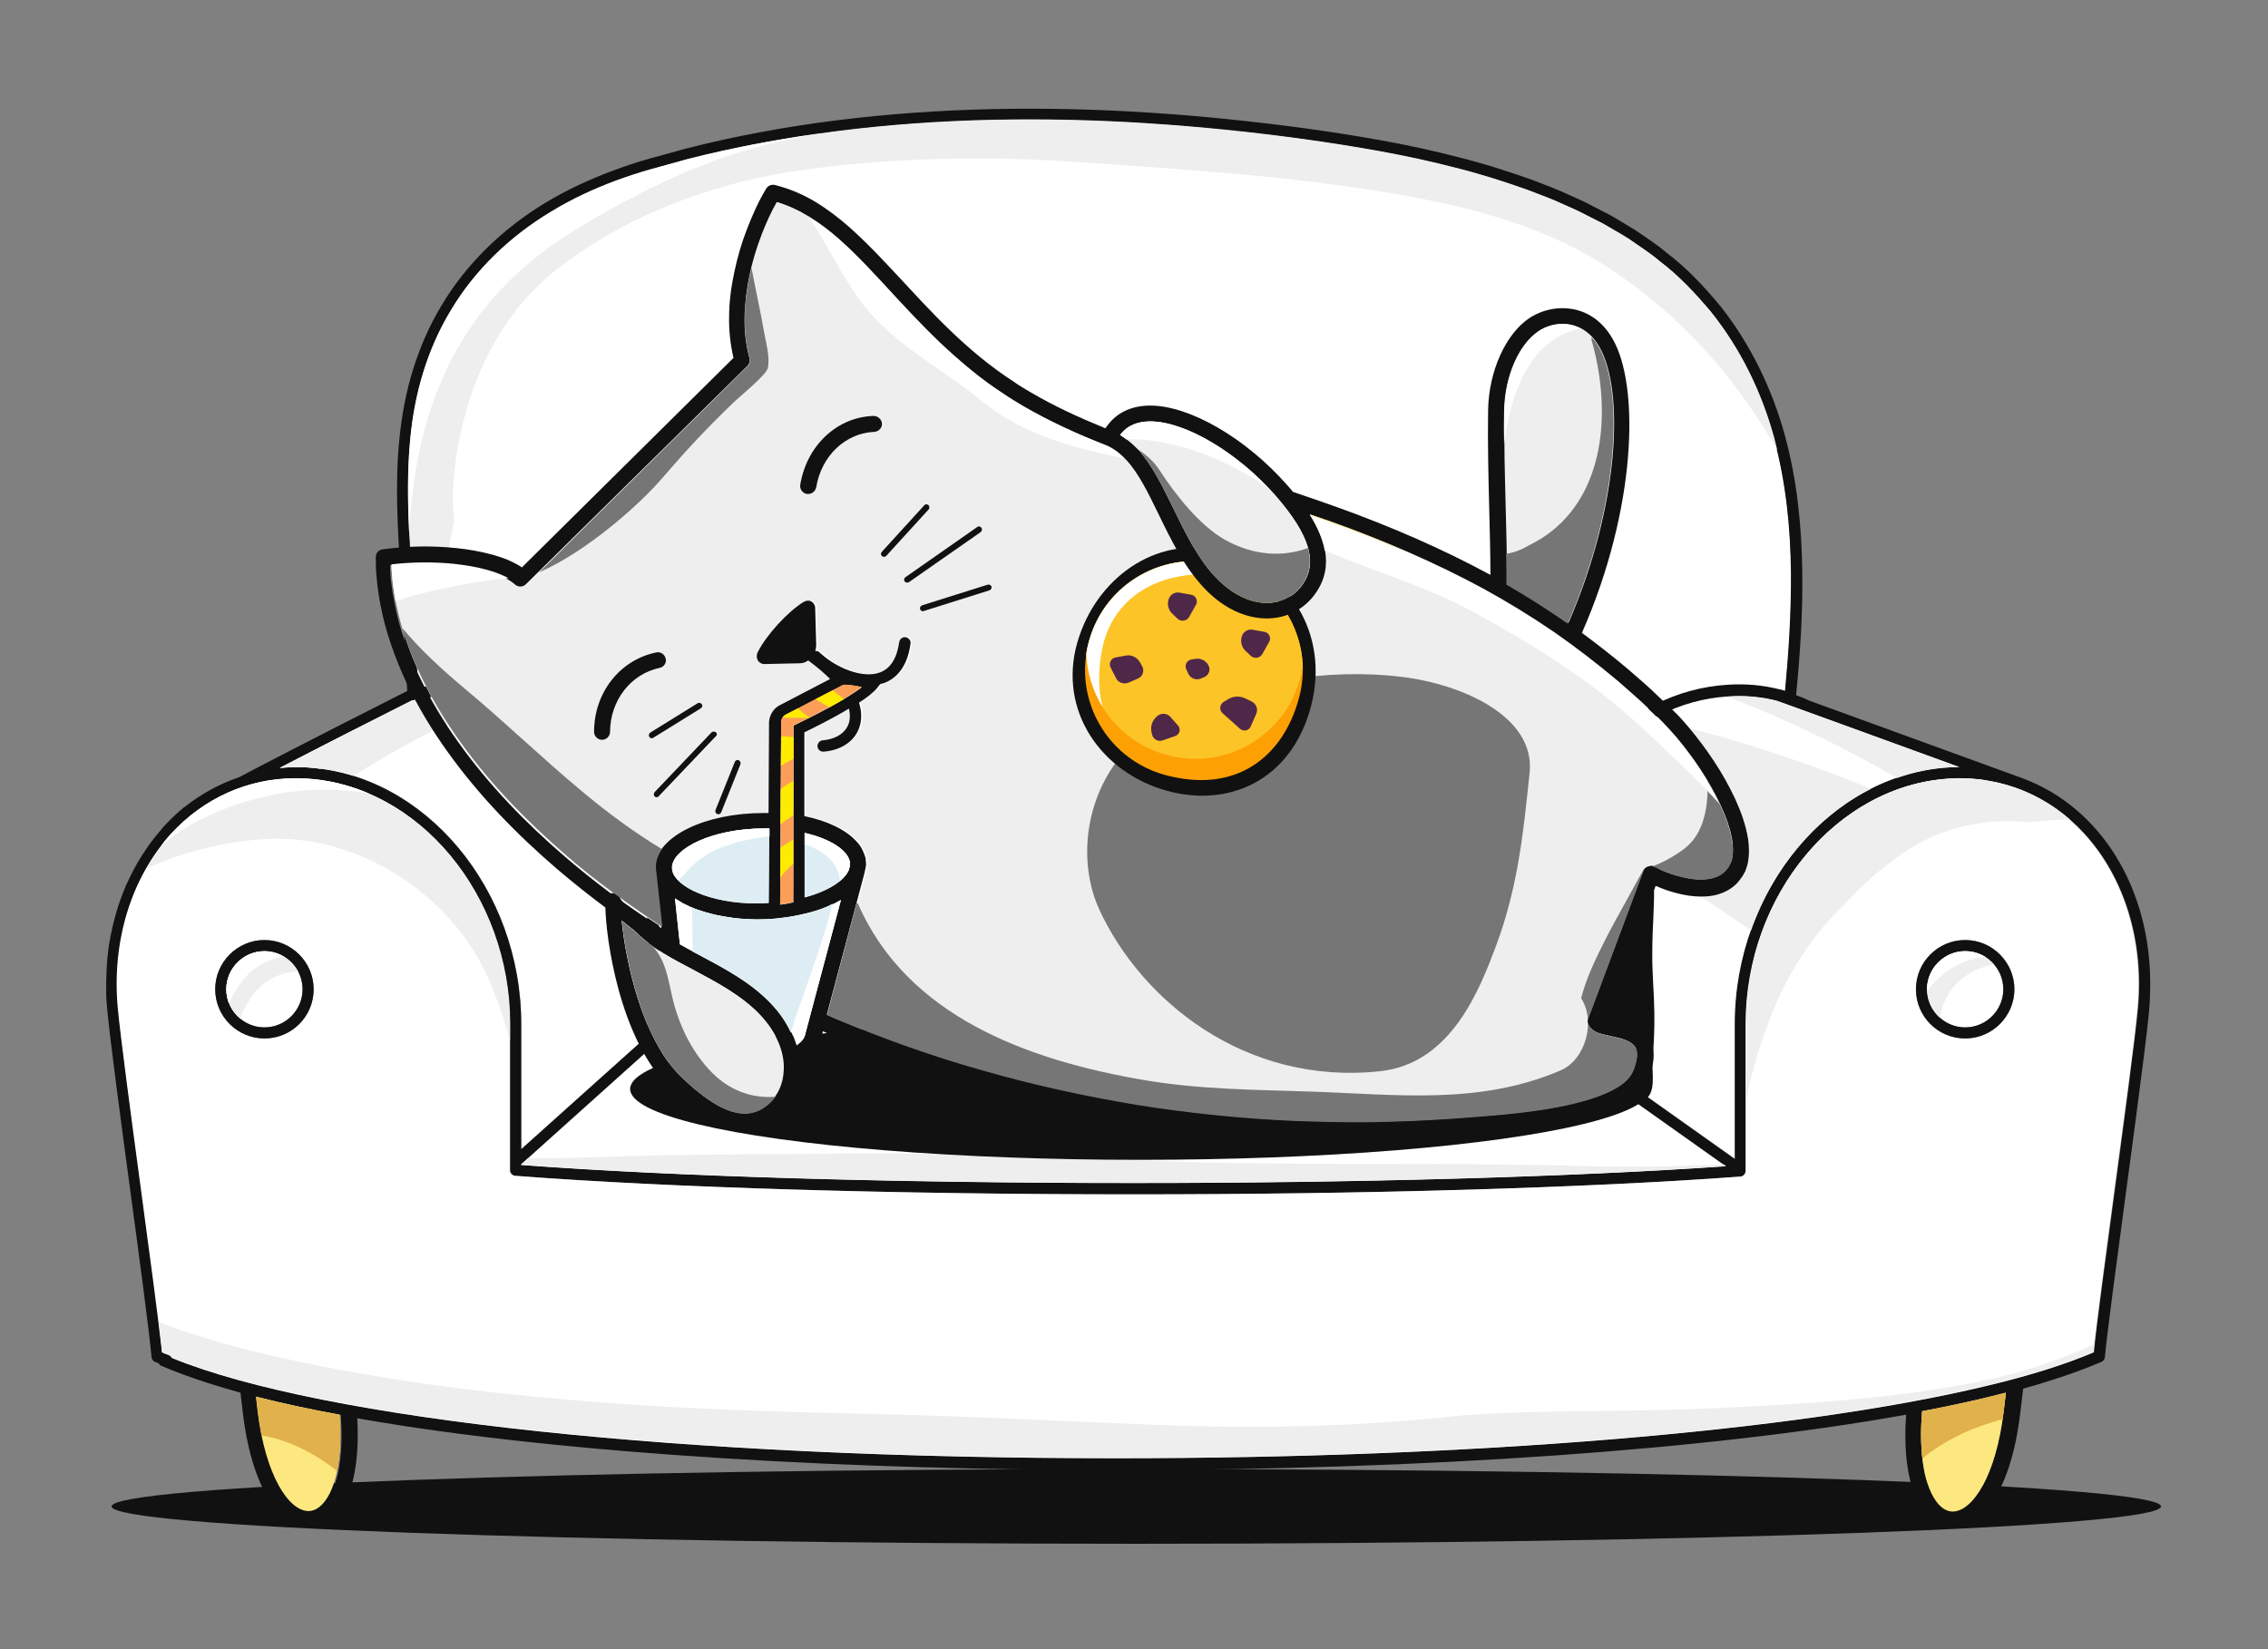 <?xml version="1.0" encoding="utf-8"?>
<!-- Generator: Adobe Illustrator 22.1.0, SVG Export Plug-In . SVG Version: 6.00 Build 0)  -->
<svg version="1.1" id="Layer_1" xmlns="http://www.w3.org/2000/svg" xmlns:xlink="http://www.w3.org/1999/xlink" x="0px" y="0px"
	 viewBox="0 0 880 640" style="enable-background:new 0 0 880 640;" xml:space="preserve">
<rect x="0" y="0" width="880" height="640" fill="#808080" stroke="none"/>
<style type="text/css">
	.st0{fill:#111111;}
	.st1{fill:#FFFFFF;}
	.st2{fill:#FDE880;}
	.st3{fill:#EEEEEE;}
	.st4{fill:#E1B14B;}
	.st5{fill:#767676;}
	.st6{fill:#FDA004;}
	.st7{fill:#FDC427;}
	.st8{fill:#4F2748;}
	.st9{fill:#DDEDF3;}
	.st10{fill:#FD9E58;}
	.st11{fill:#FDC604;}
	.st12{fill:#FDEC00;}
</style>
<path class="st0" d="M838.5,584.6c0,8-178,14.5-397.6,14.5s-397.6-6.5-397.6-14.5s178-14.5,397.6-14.5S838.5,576.6,838.5,584.6z"/>
<g>
	<path class="st1" d="M162.3,266.9c5.2-1,10.5-1.3,15.9-1c42,2.4,69.8,39.6,75.7,75c2.1,13,2.3,26.3,2.2,39.9
		c0,7.9-0.2,15.5-0.4,22.7l337.5-8.4c-0.1-4.6-0.1-9.4-0.2-14.3c0-13.6,0.1-27,2.2-39.9c5.8-35.4,33.7-72.6,75.7-75
		c6.7-0.4,13.3,0.2,19.6,1.8h0.1c0,0,0,0,0.1,0c0.7,0.2,1.4,0.4,2,0.6c1.4-14.9,2.4-30.2,2.3-45.9c-0.2-17.3-1.9-35.1-6.7-52.5
		s-12.8-34.2-24.6-48.9c-5.9-7-12.4-14-20-19.7c-3.6-3.1-7.7-5.6-11.6-8.4c-2-1.3-4.1-2.5-6.2-3.7c-2.1-1.2-4.1-2.5-6.3-3.5
		l-6.5-3.3c-2.2-1.1-4.4-2-6.6-3c-4.4-2.1-9-3.7-13.6-5.5c-9.2-3.3-18.6-6.3-28.3-8.7c-19.2-5-39-8.3-58.9-11.1
		c-20-2.7-40.1-4.8-60.3-6.1c-40.3-2.6-80.9-2-120.4,3c-19.7,2.5-39.2,6.1-58,10.9c-4.7,1.3-9.4,2.6-14.1,3.9
		c-4.6,1.3-9.2,2.8-13.6,4.4c-8.9,3.3-17.5,7.3-25.5,12.2c-16,9.6-29.6,22.8-38.7,38.1c-9.4,15.4-14.2,32.7-15.8,49.8
		c-1.7,17.1-0.7,34,0.3,50.3C160.7,236.5,161.5,252,162.3,266.9z"/>
	<path class="st1" d="M119,297.8c45.9,2.6,83.3,47.3,83.3,99.6V446l46.6-41.8c0.4-0.3,0.9-0.5,1.4-0.6h1c0.2-7.3,0.3-14.8,0.4-22.8
		c0-13.4-0.1-26.6-2.1-39.2c-5.6-33.7-31.9-69.1-71.6-71.4c-6.3-0.4-12.4,0.2-18.3,1.7c-15.5,7.8-34.8,17.6-51.1,26.1
		C111.9,297.7,115.4,297.6,119,297.8z"/>
	<path class="st1" d="M689.5,271.9L689.5,271.9c-6-1.5-12.1-2.1-18.4-1.7c-39.7,2.3-66.1,37.7-71.6,71.4
		c-2.1,12.6-2.2,25.8-2.1,39.2c0,5.3,0.1,10.3,0.2,15.3l75.7,53.7v-52.4c0-52.3,37.4-97,83.3-99.6c1.3-0.1,2.6-0.1,3.9-0.1
		C733.4,287.9,692.7,273.1,689.5,271.9z"/>
	<path class="st0" d="M834.3,381.7c0-0.1,0-0.2,0-0.3c-0.1-36.9-19.2-68.1-49.6-79.4c-6.5-2.4-59.3-21.6-82.7-30.1
		c-1.6-0.8-3.3-1.5-5.1-2.1c1.5-15.3,2.6-31.1,2.4-47.4c-0.2-17.5-1.9-35.7-6.8-53.6c-4.9-17.8-13.3-35.4-25.3-50.4
		c-6.3-7.5-12.9-14.6-20.8-20.5c-3.7-3.2-7.9-5.8-11.9-8.6c-2.1-1.3-4.2-2.5-6.3-3.8s-4.2-2.5-6.5-3.6l-6.6-3.4
		c-2.2-1.1-4.5-2-6.8-3.1c-4.5-2.1-9.2-3.8-13.8-5.6c-9.4-3.3-18.9-6.4-28.7-8.8c-19.4-5.1-39.4-8.4-59.4-11.2
		c-20.1-2.7-40.3-4.8-60.6-6.1c-40.6-2.6-81.4-2-121.2,3c-19.9,2.5-39.4,6.1-58.6,11c-4.7,1.3-9.4,2.6-14.1,3.9
		c-4.8,1.3-9.4,2.9-14,4.6c-9.2,3.4-18,7.5-26.3,12.5c-16.5,10-30.6,23.6-40.2,39.7c-4.8,7.9-8.5,16.5-11.2,25.2s-4.3,17.6-5.2,26.4
		c-1.8,17.6-0.7,34.7,0.3,51.1c1.2,16.3,1.9,32,2.7,47.1c0,0,0,0-0.1,0c-5.7,2.9-41.4,20.9-65.1,33.4c-7.6,2.6-14.8,6.5-21.2,11.6
		c-0.1,0-0.1,0.1-0.2,0.1c-0.3,0.2-0.5,0.4-0.7,0.6c-0.9,0.7-1.7,1.4-2.5,2.2c-0.4,0.4-0.9,0.8-1.3,1.2c-0.7,0.7-1.4,1.4-2.1,2.1
		c-0.4,0.5-0.9,0.9-1.3,1.4l-0.1,0.1c-0.3,0.4-0.6,0.7-0.9,1.1c-2.6,3-5,6.1-7.1,9.5c-0.1,0.1-0.2,0.3-0.3,0.4
		c-0.7,1.1-1.4,2.3-2.1,3.5c-0.1,0.2-0.2,0.4-0.3,0.6c-0.7,1.2-1.3,2.4-1.9,3.6c-0.1,0.2-0.2,0.4-0.3,0.6c-0.6,1.3-1.2,2.5-1.8,3.8
		c0,0.1-0.1,0.2-0.1,0.3c-2.9,6.8-4.9,14.1-6.2,21.7c-0.1,0.5-0.2,0.9-0.2,1.4c-0.2,1.1-0.3,2.2-0.4,3.3c-0.1,0.7-0.2,1.4-0.2,2.1
		c-0.1,1-0.2,2-0.2,2.9c-0.1,0.9-0.1,1.8-0.1,2.6c0,0.9-0.1,1.7-0.1,2.6c0,1.1,0,2.2,0,3.3c0,0.7,0,1.4,0,2.1
		c0.1,1.8,0.2,3.7,0.4,5.5c1.1,11.7,5.1,41.7,9,70.7c3.8,28,7.3,54.4,8.2,64.2c0.1,0.8,0.6,1.5,1.3,1.8c0.5,0.2,1,0.4,1.5,0.6
		c0.2,0.5,0.6,0.8,1.1,1c5.4,2.3,11.4,4.5,17.9,6.6c4,1.3,8.3,2.5,12.7,3.8l0.9,7.6c3.9,33.1,16.4,44.8,26,44.8
		c3.8,0,7.3-1.7,10.3-5c6.3-7,9.1-20.5,8.1-37.5c82.1,14.5,197.3,20.1,294.7,20.1c120,0,231-7.9,306.3-21.5
		c-1.3,17.7,1.5,31.7,8,38.9c2.9,3.3,6.5,5,10.3,5l0,0c9.6,0,22.1-11.7,26-44.8l1.1-9.2c11.8-3.3,22-6.8,30.4-10.4
		c0.7-0.3,1.2-1,1.3-1.8c0.9-9.8,4.5-36.2,8.2-64.1c1.2-9.1,2.5-18.3,3.6-26.9c2.5-19.1,4.7-35.8,5.4-43.8c0.1-1.6,0.2-3.1,0.3-4.7
		c0-0.3,0-0.7,0-1C834.3,384.5,834.3,383.1,834.3,381.7z M757.7,586.5c-2,0-3.9-1-5.6-2.9c-5.4-6.1-7.7-19.4-6.3-36
		c9-1.7,17.5-3.5,25.3-5.4c2.5-0.6,4.8-1.2,7.2-1.8l-0.8,6.7C774.5,573,765.3,586.5,757.7,586.5L757.7,586.5z M770.2,538
		c-73.2,17.5-199.2,27.9-337,27.9c-167.8,0-307.5-14.9-366.3-38.9c-0.2-0.5-0.6-0.9-1.2-1.1c-0.9-0.4-1.8-0.7-2.7-1.1
		c-0.1-0.7-0.1-1.4-0.2-2.2c-1.3-11.8-4.5-35.7-7.9-60.9c-3.9-29-8-59-9-70.5c-2.4-26,5.2-50.6,20.7-67.6
		c12.7-13.9,29.8-21.5,48.2-21.5c1.3,0,2.6,0,4,0.1c43.6,2.5,79.2,45.2,79.2,95.2v56.7c0,1.1,0.9,2.1,2,2.2
		c59.9,4.6,147.3,7.2,239.9,7.2c90.2,0,176.1-2.5,235.6-6.9c1.1-0.1,2-1,2-2.2v-57c0-50,35.5-92.8,79.2-95.2
		c20-1.1,38.6,6.5,52.2,21.4c15.5,17,23.1,41.7,20.7,67.6c-1.1,11.6-5.1,41.6-9,70.6c-3.6,26.8-7.1,52.3-8.1,63
		C801.3,529.5,787.1,534,770.2,538z M125.8,583.6c-1.7,1.9-3.6,2.9-5.6,2.9c-7.5,0-16.8-13.5-19.8-39.3l-0.6-5.1
		c10,2.5,20.9,4.9,32.4,7C133.4,565,131.1,577.6,125.8,583.6z M159.2,170.1c1.7-17.1,6.5-34.3,15.8-49.8
		c9.2-15.3,22.7-28.5,38.7-38.1c8-4.9,16.6-8.9,25.5-12.2c4.5-1.6,9-3.2,13.6-4.4c4.7-1.3,9.4-2.6,14.1-3.9
		c18.8-4.8,38.3-8.4,58-10.9c39.4-5,80-5.6,120.4-3c20.2,1.3,40.3,3.3,60.3,6.1S545.3,60,564.5,65c9.6,2.4,19,5.4,28.3,8.7
		c4.6,1.8,9.2,3.4,13.6,5.5c2.2,1,4.5,1.9,6.6,3l6.5,3.3c2.2,1,4.2,2.3,6.3,3.5s4.2,2.4,6.2,3.7c3.9,2.8,8,5.3,11.6,8.4
		c7.6,5.7,14.1,12.7,20,19.7c11.8,14.7,19.8,31.5,24.6,48.9s6.5,35.2,6.7,52.5c0.1,15.7-0.9,31.1-2.3,45.9c-0.7-0.2-1.4-0.4-2-0.6
		c0,0,0,0-0.1,0h-0.1c-6.3-1.6-12.9-2.2-19.6-1.8c-42,2.4-69.8,39.6-75.7,75c-2.1,13-2.3,26.3-2.2,39.9c0,4.9,0.1,9.6,0.2,14.3
		l-337.5,8.4c0.2-7.2,0.3-14.7,0.4-22.7c0-13.6-0.1-26.9-2.2-39.9c-5.8-35.4-33.7-72.6-75.7-75c-5.4-0.3-10.7,0-15.9,1
		c-0.8-14.9-1.5-30.4-2.7-46.4C158.6,204.2,157.5,187.3,159.2,170.1z M760.3,297.7c-1.3,0-2.6,0-3.9,0.1
		c-45.9,2.6-83.3,47.3-83.3,99.6v52.4l-75.7-53.7c-0.1-4.9-0.2-10-0.2-15.3c0-13.5,0.1-26.6,2.1-39.2c5.6-33.7,31.9-69.1,71.6-71.4
		c6.3-0.4,12.5,0.2,18.4,1.7l0,0C692.7,273.1,733.4,287.9,760.3,297.7z M439.8,459.1c-91.5,0-177.9-2.6-237.6-7v-0.2l48.9-43.9
		l343.5-8.6l75,53.2C610.5,456.7,527.2,459.1,439.8,459.1z M159.6,271.9c5.9-1.5,12-2,18.3-1.7c39.7,2.3,66.1,37.7,71.6,71.4
		c2.1,12.7,2.2,25.8,2.1,39.2c0,8-0.2,15.6-0.4,22.8h-1c-0.5,0-1,0.2-1.4,0.6L202.2,446v-48.6c0-52.3-37.4-97-83.3-99.6
		c-3.5-0.2-7-0.1-10.5,0.2C124.8,289.5,144.1,279.7,159.6,271.9z"/>
	<path class="st1" d="M594.6,399.4L251.1,408l-48.9,43.9v0.2c59.7,4.5,146.1,7,237.6,7c87.4,0,170.7-2.4,229.8-6.5L594.6,399.4z"/>
	<path class="st2" d="M99.3,542l0.6,5.1c3,25.8,12.3,39.3,19.8,39.3c2,0,3.9-1,5.6-2.9c5.3-5.9,7.6-18.6,6.4-34.5
		C120.2,546.9,109.3,544.6,99.3,542z"/>
	<path class="st2" d="M777.5,547.2l0.8-6.7c-2.3,0.6-4.7,1.2-7.2,1.8c-7.9,1.9-16.3,3.7-25.3,5.4c-1.4,16.6,0.9,29.8,6.3,36
		c1.7,1.9,3.6,2.9,5.6,2.9l0,0C765.3,586.5,774.5,573,777.5,547.2z"/>
	<path class="st1" d="M812.3,524.8c1.1-10.8,4.5-36.2,8.1-63c3.9-29,8-59,9-70.6c2.4-26-5.2-50.6-20.7-67.6
		c-13.6-14.9-32.2-22.6-52.2-21.4c-43.7,2.5-79.2,45.2-79.2,95.2v57c0,1.1-0.9,2.1-2,2.2c-59.6,4.4-145.5,6.9-235.6,6.9
		c-92.6,0-180.1-2.6-239.9-7.2c-1.1-0.1-2-1-2-2.2v-56.7c0-50-35.5-92.8-79.2-95.2c-1.3-0.1-2.7-0.1-4-0.1
		c-18.4,0-35.5,7.7-48.2,21.5c-15.5,17-23.1,41.7-20.7,67.6c1.1,11.6,5.1,41.5,9,70.5c3.4,25.2,6.6,49.1,7.9,60.9
		c0.1,0.8,0.2,1.5,0.2,2.2c0.9,0.4,1.8,0.8,2.7,1.1c0.5,0.2,0.9,0.6,1.2,1.1c58.8,24,198.5,38.9,366.3,38.9
		c137.8,0,263.8-10.4,337-27.9C787.1,534,801.3,529.5,812.3,524.8z M83.5,383.9c0-10.5,8.6-19.1,19.1-19.1s19.1,8.6,19.1,19.1
		s-8.6,19.1-19.1,19.1S83.5,394.5,83.5,383.9z M762.5,364.8c10.5,0,19.1,8.6,19.1,19.1c0,10.5-8.6,19.1-19.1,19.1
		c-10.6,0-19.1-8.6-19.1-19.1S752,364.8,762.5,364.8z"/>
	<path class="st1" d="M762.5,398.7c8.1,0,14.8-6.6,14.8-14.8c0-8.1-6.6-14.8-14.8-14.8c-8.1,0-14.8,6.6-14.8,14.8
		S754.4,398.7,762.5,398.7z"/>
	<path class="st0" d="M762.5,403c10.5,0,19.1-8.6,19.1-19.1s-8.6-19.1-19.1-19.1c-10.6,0-19.1,8.6-19.1,19.1
		C743.4,394.5,752,403,762.5,403z M762.5,369.1c8.1,0,14.8,6.6,14.8,14.8c0,8.1-6.6,14.8-14.8,14.8c-8.1,0-14.8-6.6-14.8-14.8
		C747.7,375.8,754.4,369.1,762.5,369.1z"/>
	<path class="st1" d="M102.6,398.7c8.1,0,14.8-6.6,14.8-14.8c0-8.1-6.6-14.8-14.8-14.8c-8.1,0-14.8,6.6-14.8,14.8
		S94.5,398.7,102.6,398.7z"/>
	<path class="st0" d="M121.7,383.9c0-10.5-8.6-19.1-19.1-19.1s-19.1,8.6-19.1,19.1s8.6,19.1,19.1,19.1
		C113.2,403,121.7,394.5,121.7,383.9z M102.6,369.1c8.1,0,14.8,6.6,14.8,14.8c0,8.1-6.6,14.8-14.8,14.8c-8.1,0-14.8-6.6-14.8-14.8
		C87.8,375.8,94.5,369.1,102.6,369.1z"/>
	<path class="st3" d="M688.1,391.9c6.6-15.9,15.7-29.5,27.2-40.6c7.1-7.8,15-14.8,23.5-20.5c14.4-9.8,31.7-13.5,48.6-11.7
		c5.1-0.6,10.4-1,15.7-1.1c-12.9-11.2-29.1-16.8-46.4-15.8c-43.7,2.5-79.2,45.2-79.2,95.2v29.9C679.8,414.9,683.6,402.9,688.1,391.9
		z"/>
	<path class="st3" d="M767.8,536.2c-33.8,6.8-68.6,8.7-103,10.3c-18.7,0.9-37.5,0.9-56.2,1.2c-8.7,0.1-17.4,0.3-26,0.7
		c-4.3,0.2-8.6,0.4-13,0.7c-0.2,0-0.3,0-0.5,0c-0.7,0.1-1.6,0.2-2.9,0.3c-38.8,4.3-77.5,5.1-116.5,3.6c-36.1-1.4-72.1-3.4-108.1-4.2
		c-36.3-0.8-72.6-1.8-108.8-4.6c-43.5-3.3-87.4-8.7-129.9-18.7c-14-3.3-27.9-7.2-41.3-12.5c0.4,3.6,0.8,6.8,1.1,9.4
		c0.1,0.8,0.2,1.5,0.2,2.2c0.9,0.4,1.8,0.8,2.7,1.1c0.5,0.2,0.9,0.6,1.2,1.1c58.8,24,198.5,38.9,366.3,38.9
		c137.8,0,263.8-10.4,337-27.9c16.9-4,31.1-8.5,42.2-13.2c0.1-0.9,0.2-1.9,0.3-2.9C798.6,528.2,783.9,532.9,767.8,536.2z"/>
	<path class="st3" d="M103,325.6c35.8-2.1,72.2,21.5,86.5,54.2c3.4,7.8,6.2,15.8,8.4,24v-6.4c0-50-35.5-92.8-79.2-95.2
		c-1.3-0.1-2.7-0.1-4-0.1c-18.4,0-35.5,7.7-48.2,21.5c-3.7,4-6.9,8.6-9.6,13.4C71.5,330.4,87.5,326.5,103,325.6z"/>
	<path class="st3" d="M119,297.8c6.2,0.4,12.3,1.5,18.1,3.3c7.6-4.8,15.3-9.3,22.8-13.3c10.3-5.5,20.8-10.6,31.5-15.3
		c-4.3-1.1-8.8-1.9-13.5-2.2c-6.3-0.4-12.4,0.2-18.3,1.7c-15.5,7.8-34.8,17.6-51.1,26.1C111.9,297.7,115.4,297.6,119,297.8z"/>
	<path class="st3" d="M736.1,301.9c6.5-2.3,13.3-3.7,20.3-4.1c1.3-0.1,2.6-0.1,3.9-0.1c-26.9-9.8-67.5-24.6-70.8-25.7l0,0
		c-5.9-1.5-12.1-2.1-18.4-1.7c-0.3,0-0.6,0.1-0.9,0.1C692.7,278.8,714.7,289.7,736.1,301.9z"/>
	<path class="st3" d="M176.2,202.3c-0.3-4.6-0.6-8.9-0.5-10.6c1.3-32.2,14.3-67.2,40.6-87.4c28.7-22,62.6-34.2,98.4-38.8
		c35.1-4.5,70.2-5,105.5-2.5c32.5,2.3,65.4,4.3,97.7,8.7c36.4,5,74.8,11.7,106.2,32.2c26.3,17.2,47.2,40,63.3,67
		c0.8,1.3,1.4,2.6,2.2,3.8c-0.4-1.6-0.8-3.3-1.2-4.9c-4.8-17.4-12.8-34.2-24.6-48.9c-5.9-7-12.4-14-20-19.7
		c-3.6-3.1-7.7-5.6-11.6-8.4c-2-1.3-4.1-2.5-6.2-3.7c-2.1-1.2-4.1-2.5-6.3-3.5l-6.5-3.3c-2.2-1.1-4.4-2-6.6-3
		c-4.4-2.1-9-3.7-13.6-5.5c-9.2-3.3-18.6-6.3-28.3-8.7c-19.2-5-39-8.3-58.9-11.1c-20-2.7-40.1-4.8-60.3-6.1
		c-40.3-2.6-80.9-2-120.4,3c-19.7,2.5-39.2,6.1-58,10.9c-4.7,1.3-9.4,2.6-14.1,3.9c-4.6,1.3-9.2,2.8-13.6,4.4
		c-8.9,3.3-17.5,7.3-25.5,12.2c-16,9.6-29.6,22.8-38.7,38.1c-9.4,15.4-14.2,32.7-15.8,49.8c-1.7,17.1-0.7,34,0.3,50.3
		c1.1,16,1.9,31.5,2.7,46.4c2.5-0.5,5-0.8,7.5-1c-0.1-4.5,0-9,0.2-13.6C170.8,235.9,172.6,218.8,176.2,202.3z"/>
	<path class="st3" d="M93.2,395.3c1.5-4.2,3.7-8.1,6.9-11.5c3.6-3.9,10-6.9,15.6-6.7c-2.5-4.7-7.4-8-13.1-8
		c-8.1,0-14.8,6.6-14.8,14.8C87.8,388.5,89.9,392.6,93.2,395.3z"/>
	<path class="st3" d="M752.6,394.9c1.2-5.6,3.5-10.9,8.2-14.7c3.6-2.9,8.1-5.1,12.8-6c-2.7-3.1-6.7-5-11.1-5
		c-8.1,0-14.8,6.6-14.8,14.8C747.7,388.3,749.6,392.1,752.6,394.9z"/>
	<path class="st3" d="M613,452.5c-48.7-1.4-97.4-0.3-146.1-1.4c-48.3-1.2-96.2-4.1-144.6-3.4c-22.9,0.3-45.8,0.2-68.6,0.7
		c-16.2,0.4-32.6,1.2-48.9,1.1l-2.5,2.3v0.2c59.7,4.5,146.1,7,237.6,7c87.4,0,170.7-2.4,229.8-6.5l-1-0.7
		C650.1,452.8,631.6,453,613,452.5z"/>
	<path class="st3" d="M640.7,279.4c-14.5,8.4-25.8,21.8-33,36.7c14.2,7.7,27.9,16.3,41.1,24.6c10.4,6.6,20.6,13.5,30.6,20.4
		c8.6-24.4,25.5-44.4,46.6-55C698.2,295,670,285.3,640.7,279.4z"/>
	<path class="st4" d="M101.5,557.1c10.6,1.6,21.4,7.4,29.3,13.8c1.2-6.1,1.6-13.5,1-21.8c-11.6-2.2-22.4-4.5-32.4-7l0.6,5.1
		C100.4,550.7,100.9,554,101.5,557.1z"/>
	<path class="st4" d="M777,550.8c0.2-1.2,0.4-2.3,0.5-3.6l0.8-6.7c-2.3,0.6-4.7,1.2-7.2,1.8c-7.9,1.9-16.3,3.7-25.3,5.4
		c-0.6,6.8-0.5,12.9,0.1,18.3C754.4,559,765.1,553.9,777,550.8z"/>
	<path class="st3" d="M689.1,358.5c10.4-15.7,20.4-30.9,36.8-40.9c13.7-8.4,29-13.7,44.9-14.8c-4.6-0.7-9.3-1-14.2-0.7
		c-36.2,2.1-66.8,31.8-76.2,70.4C683.3,367.5,686.3,362.7,689.1,358.5z"/>
	<path class="st1" d="M167.8,156.7c10.8-30.5,29.4-51.8,56.9-68.4c24.9-15,50.9-27.6,79.5-33.8c4.6-1,9.3-1.9,13.9-2.7
		c-17.4,2.4-34.6,5.7-51.2,9.9c-4.7,1.3-9.4,2.6-14.1,3.9c-4.6,1.3-9.2,2.8-13.6,4.4c-8.9,3.3-17.5,7.3-25.5,12.2
		c-16,9.6-29.6,22.8-38.7,38.1c-9.4,15.4-14.2,32.7-15.8,49.8c-1.2,12.2-1,24.3-0.5,36.2C159.7,189.4,162.2,172.8,167.8,156.7z"/>
	<path class="st3" d="M119,297.8c1.8,0.1,3.6,0.3,5.4,0.6c10.4-9,23.2-16.5,33.3-22.8c2.6-1.6,5.2-3.2,7.8-4.8
		c-1.9,0.3-3.9,0.6-5.8,1.1c-15.5,7.8-34.8,17.6-51.1,26.1C111.9,297.7,115.4,297.6,119,297.8z"/>
	<path class="st1" d="M105.1,308.6c10.1-2.1,20.1-2.7,29.9-1.7c2.8,0.2,5.6,0.5,8.3,1.1c-7.8-3.4-16.1-5.4-24.7-5.9
		c-1.3-0.1-2.7-0.1-4-0.1c-18.4,0-35.5,7.7-48.2,21.5c-1.4,1.5-2.6,3-3.8,4.6C74.4,317.9,91,311.6,105.1,308.6z"/>
	<path class="st1" d="M94.8,379.7c3.6-4.4,9.1-7.3,15-8.6c-2.1-1.2-4.6-1.9-7.2-1.9c-8.1,0-14.8,6.6-14.8,14.8c0,1.9,0.4,3.7,1,5.4
		C90.4,385.9,92.4,382.6,94.8,379.7z"/>
	<path class="st1" d="M768.6,371.6c0.6-0.1,1.2-0.1,1.8-0.2c-2.3-1.5-5-2.3-7.9-2.3c-8.1,0-14.8,6.6-14.8,14.8c0,0.3,0,0.6,0,0.8
		C752.7,377.8,760.2,372.7,768.6,371.6z"/>
</g>
<path class="st0" d="M638,329.2c-5.7-0.7-10.7,1.7-14.3,4.8c-4.3,3.7-6.4,8.7-8.6,13.9c-3.3,8.1-5.8,16.7-7.1,29
	c-0.9,8.8-0.8,23.2,5.7,33.9c3,5,7,10.3,11.9,13.8c3.2,2.3,8.8,4.1,12.2,2.4c5-2.6,3.1-10.3,3.4-15.1c0.5-6.4,0.8-12.7,0.7-18.9
	c-0.1-7.9-0.9-15.7-0.8-23.3c0-10.5,1-19.1,0.6-26.6c0.6-2.1,1.4-4.1,2-6.1C644.8,333.2,643,329.9,638,329.2z"/>
<ellipse class="st0" cx="442.4" cy="422.6" rx="197.9" ry="27.5"/>
<g>
	<path class="st3" d="M606,240c0.8,0.6,1.6,1.2,2.5,1.7c19.6-45.1,21.9-89.9,11.9-107.2c-3.3-5.7-8.3-8.8-14.1-8.8
		c-3.3,0-6.7,1-9.4,2.9c-7.6,5.2-12.9,17.5-13.2,30.5c-0.2,12.5,0.1,24.9,0.4,37c0.3,10.3,0.5,20.5,0.5,30.5
		C591.9,230.9,599.1,235.3,606,240z"/>
	<path class="st3" d="M667.5,312.4c-4.4-9.3-10.3-18.1-17-26.1c-1.7-2-3.4-3.9-5.2-5.7s-3.8-3.6-5.7-5.5c-3.8-3.7-7.8-7.1-11.8-10.6
		c-8.1-6.8-16.5-13.3-25.2-19.3c-8.8-5.9-17.8-11.5-27.1-16.6c-18.6-10.1-38.2-18.5-58.2-25.7c-3-1.1-6-2.1-9-3.1
		c6.4,10.1,9.7,21.8,0.8,32.4c-4.3,5.2-10.6,8-17.6,8l0,0c-8.4,0-17-4.2-24.2-11.7c-7.8-8.1-12.8-18.5-17.7-28.6
		c-4-8.3-7.8-16.1-12.6-21.2c-2.3-2.5-4.8-4.3-7.5-5.6c-11.1-4.4-22.1-9.3-32.6-15.4c-2.4-1.4-4.8-2.8-6.9-4.3l-3.3-2.2l-3.4-2.4
		c-4.4-3.2-8.6-6.7-12.7-10.3c-8.1-7.2-15.6-15-22.9-22.9c-7.3-7.8-14.4-15.8-22.2-22.7c-7.2-6.4-15.2-11.7-24.1-14.3
		c-2.3,4-4.2,8.3-5.9,12.7c-1.9,5.1-3.5,10.4-4.7,15.8c-1.1,5.3-1.9,10.8-1.9,16.2c-0.1,5.4,0.5,10.8,1.9,15.9c0.3,1.1,0,2.3-0.8,3
		l-85.3,84.4c-1.2,1.2-3.1,1.2-4.3,0.1l0,0c-1.3-1.2-3.1-2.3-5-3.1c-1.9-0.9-4-1.6-6.1-2.2c-4.2-1.2-8.7-1.9-13.1-2.4
		c-8-0.8-16.2-0.7-24.2,0.2v1.7c0.1,1.5,0.2,2.9,0.3,4.4s0.4,2.9,0.6,4.4c0.2,1.5,0.5,2.9,0.8,4.4l0,0c1,4.9,2.2,9.7,3.9,14.4
		c1.6,4.7,3.5,9.4,5.7,13.9c4.3,9.1,9.5,17.7,15.4,25.9c11.7,16.4,26,31,41.4,44.3c5.7,4.9,11.5,9.5,17.5,14
		c0.6-0.1,1.2-0.1,1.8,0.1c0.8,0.3,1.4,0.9,1.8,1.7c0.2,0.4,0.6,1,1.2,1.6c4.8,3.5,9.8,6.9,14.8,10.1L255,339c0,0,0,0,0-0.1
		c-0.2-1.1-0.2-2-0.2-3c0.9-11.5,19.4-20.5,42.1-20.5c0.6,0,1.3,0,1.9,0l0.2-35.5c0.2-2.9,2-5.4,4.5-6.5l19.2-10
		c-2.2-2.3-5-4.7-8.5-7.2c-1,0.7-2.1,1-3.3,1.1l-13.8,0.3c-1.1,0-2-0.5-2.5-1.5c-0.5-0.9-0.5-2.1,0-3.1c3.4-6.6,11.6-15.7,17.8-19.5
		c0.9-0.6,2.1-0.6,3-0.2c0.9,0.5,1.5,1.5,1.5,2.6l0.4,14.3c0,0.8-0.1,1.6-0.4,2.3c0.5,0,1.1,0.1,1.6,0.5c0.2,0.1,0.3,0.3,0.5,0.5
		c0.1,0.1,0.2,0.2,0.3,0.2c5.8,5.4,16,9.6,22.6,7.2c4.1-1.5,6.7-5.4,7.6-11.8c0.2-1.2,1.3-2,2.5-1.9c1.2,0.2,2,1.3,1.9,2.5
		c-1.4,10.1-6.4,13.9-10.4,15.3c-0.5,0.2-0.9,0.3-1.4,0.4l-1.1,1.4c-1.4,1.7-4,3.7-7.1,5.8c1,3,1.1,6,0.4,8.7
		c-1.6,5.8-6.8,9.6-14.1,10.3c-0.1,0-0.1,0-0.2,0c-1.1,0-2.1-0.9-2.2-2c-0.1-1.2,0.8-2.3,2-2.4c5.5-0.5,9.2-3,10.3-7.1
		c0.4-1.5,0.4-3.2-0.1-5.2c-6.7,4-14.2,7.7-17.3,9.2v32.5c8.7,1.8,15.9,5.2,20,9.6c1.1,1.2,2,2.6,2.7,3.9c0,0.1,0.1,0.2,0.1,0.3
		c0.1,0.3,0.3,0.6,0.4,0.9c0.1,0.2,0.1,0.4,0.2,0.6c0.1,0.2,0.1,0.4,0.2,0.6c0.1,0.3,0.1,0.6,0.2,0.8c0,0.1,0,0.2,0,0.3
		c0.1,0.8,0.1,1.6,0.1,2.4c0,0.1,0,0.2-0.1,0.4c0,0.3-0.1,0.7-0.2,1c0,0.2,0,0.3-0.1,0.5l-0.2,0.9c0,0.1-0.1,0.2-0.1,0.3v0.1
		l-14.5,54.5c1,0.4,2,0.9,3,1.3c18.7,7.9,38,14.8,57.6,20.3c9.8,2.8,19.7,5.3,29.6,7.5s19.9,4.1,30,5.8c20.1,3.2,40.4,5.3,60.8,6.2
		c10.2,0.4,20.4,0.6,30.5,0.5c10.2-0.2,20.3-0.6,30.5-1.3c9.3-0.7,18.5-1.3,27.6-2.4s18.2-2.6,26.8-5.3c4.2-1.4,8.4-3.1,11.7-5.4
		c1.7-1.2,3.1-2.6,4-4.1c0.9-1.4,1.6-3.6,2-5.5s0.3-3.7-0.3-4.8c-0.6-1.2-1.9-2.2-3.7-2.9c-1.8-0.7-3.9-1.2-6.2-1.7
		c-1.1-0.2-2.3-0.5-3.7-0.9c-0.7-0.2-1.4-0.5-2.2-0.9s-2-1.2-2.6-2.9c-0.3-0.7-0.3-1.5,0-2.1V395l21.3-57c0.6-1.6,2.4-2.4,4-1.8
		c0.1,0,0.2,0.1,0.3,0.1h0.1c4.4,2.1,9.4,3.9,14.2,4.6c4.8,0.7,9.7,0.2,12.7-2.5c0.8-0.6,1.4-1.5,1.9-2.2l0.5-0.9l0.2-0.4l0,0l0,0
		l0.1-0.2c0.2-0.4,0.4-0.9,0.5-1.4c0.5-2,0.5-4.4,0.1-6.7C671.4,321.9,669.6,317,667.5,312.4z M236.7,284c0,1.7-1.4,3.1-3.1,3.1l0,0
		c-1.7,0-3.1-1.4-3.1-3.1c0.1-15.2,10-27.9,24.1-30.8c1.7-0.4,3.3,0.7,3.7,2.4c0.4,1.7-0.7,3.3-2.4,3.7
		C244.7,261.6,236.8,271.8,236.7,284z M252.9,286.5c-0.4,0-0.8-0.2-1-0.6c-0.3-0.5-0.2-1.3,0.4-1.6l18.4-11.4
		c0.6-0.3,1.3-0.2,1.6,0.4c0.3,0.5,0.2,1.3-0.4,1.6l-18.4,11.4C253.4,286.4,253.1,286.5,252.9,286.5z M255.8,309.1
		c-0.2,0.2-0.5,0.4-0.8,0.4s-0.6-0.1-0.8-0.3c-0.5-0.4-0.5-1.2,0-1.7l22.1-23.2c0.4-0.5,1.2-0.5,1.7,0c0.5,0.4,0.5,1.2,0,1.7
		L255.8,309.1z M287.3,296.5l-7.5,18.7c-0.2,0.5-0.6,0.7-1.1,0.7c-0.1,0-0.3,0-0.4-0.1c-0.6-0.2-0.9-0.9-0.7-1.5l7.5-18.7
		c0.2-0.6,0.9-0.9,1.5-0.7C287.2,295.3,287.5,295.9,287.3,296.5z M339.1,167.6c-11.3,0.4-20.5,9.3-22.5,21.5
		c-0.2,1.5-1.6,2.6-3.1,2.6c-0.2,0-0.3,0-0.5,0c-1.7-0.3-2.8-1.9-2.6-3.6c2.5-15.2,14.2-26.1,28.4-26.7c1.7-0.1,3.2,1.3,3.2,3
		C342.2,166.1,340.9,167.6,339.1,167.6z M343.8,215.7c-0.2,0.3-0.5,0.4-0.9,0.4c-0.3,0-0.6-0.1-0.8-0.3c-0.5-0.4-0.5-1.2-0.1-1.6
		l16.5-18.1c0.4-0.5,1.2-0.5,1.6-0.1c0.5,0.4,0.5,1.2,0.1,1.6L343.8,215.7z M352.7,225.9c-0.2,0.1-0.4,0.2-0.7,0.2
		c-0.4,0-0.7-0.2-1-0.5c-0.4-0.5-0.2-1.3,0.3-1.6l27.8-19.4c0.5-0.4,1.3-0.2,1.6,0.3c0.4,0.5,0.2,1.3-0.3,1.6L352.7,225.9z
		 M383.9,229.1l-25.4,8c-0.1,0-0.2,0.1-0.4,0.1c-0.5,0-1-0.3-1.1-0.8c-0.2-0.6,0.1-1.3,0.8-1.5l25.4-8c0.6-0.2,1.3,0.1,1.5,0.8
		C384.8,228.2,384.5,228.9,383.9,229.1z"/>
	<path class="st5" d="M456,277.1c-33.6,15.9-40.1,52.7-29.5,75.8c16.1,35,56.3,68.5,109.1,62.8c27.5-3,38.5-31.7,44.9-48.7
		c8.6-23,10.7-45.1,13-67.1c2.3-21.8-26-34.3-49.4-37.2C515,259.1,482.5,264.6,456,277.1z"/>
	<g>
		<g>
			<path class="st0" d="M508.7,274c-7.7,29.4-33,40.3-58.2,32.2c-24.8-8-40.9-32.5-31.7-59.4c8.2-24.1,31.6-39.6,56-32.6
				C499.6,221.2,516.1,245.6,508.7,274z"/>
			<path class="st6" d="M503.9,271.3c-6.2,22.5-24.4,37-52,29.4c-20.8-5.8-33.6-26.1-30.4-46.9c0.2-1.7,0.6-3.4,1.1-5.1
				c6.2-22.4,29.5-35.6,52-29.3c18.2,5.1,30.2,21.3,30.9,39.2C505.6,262.7,505.1,267,503.9,271.3z"/>
			<path class="st7" d="M504.4,263.6c-6.2,22.5-29.5,35.6-52,29.3c-18.2-5.1-30.2-21.2-30.9-39.2c0.2-1.7,0.6-3.4,1.1-5.1
				c6.2-22.4,29.5-35.6,52-29.3c18.2,5.1,30.2,21.3,30.9,39.2C505.2,260.2,504.9,261.9,504.4,263.6z"/>
			<path class="st1" d="M427.7,251.6c2.8-13.5,12.1-23.1,25.5-26.9c12.9-3.6,26.7-1.9,38.3,3.9c-4.7-4.2-10.4-7.5-16.9-9.3
				c-22.5-6.2-45.7,6.9-52,29.3c-0.5,1.7-0.8,3.4-1.1,5.1c0.3,7.4,2.5,14.4,6.3,20.6C425.9,267.1,426.2,259.2,427.7,251.6z"/>
		</g>
		<path class="st8" d="M489.8,253.8c-0.9,1.6-3.1,2-4.5,0.7l-1.9-1.8c-1.6-1.4-2.2-3.6-1.6-5.6c0.5-1.9,2.4-3.1,4.3-2.7l4.5,0.8
			c1.8,0.3,2.7,2.3,1.9,3.8L489.8,253.8z"/>
		<path class="st8" d="M461.4,239.4c-0.9,1.6-3.1,2-4.5,0.7l-1.9-1.8c-1.6-1.4-2.2-3.6-1.6-5.6c0.5-1.9,2.4-3.1,4.3-2.7l4.5,0.8
			c1.8,0.3,2.7,2.3,1.9,3.8L461.4,239.4z"/>
		<path class="st8" d="M474.4,276.8c-1.4-1.2-1.2-3.4,0.4-4.4l1.8-1.1c2-1.2,4.4-1.3,6.5-0.3l2.5,1.2c1.8,0.9,2.7,3,1.8,4.9
			l-2.1,4.8c-0.7,1.7-2.9,2.1-4.2,0.9L474.4,276.8z"/>
		<path class="st8" d="M451.2,287.3c-1.8,0.7-3.8-0.4-4.2-2.3l-0.2-0.9c-0.5-2.2,0.3-4.5,2-6l0.2-0.2c1.5-1.3,3.9-1.2,5.2,0.4
			l2.9,3.3c1.2,1.3,0.6,3.4-1,4L451.2,287.3z"/>
		<path class="st8" d="M430.9,259c-0.8-1.7,0.2-3.6,2.1-3.9l3.9-0.7c2.2-0.4,4.3,0.7,5.4,2.6l0.9,1.6c0.9,1.7,0.2,3.9-1.6,4.7
			l-3.7,1.6c-1.9,0.8-4.1,0-4.9-1.8L430.9,259z"/>
		<path class="st8" d="M460.3,259.8c-0.8-1.7,0.2-3.6,2.1-3.9l1.4-0.2c2.1-0.4,4.1,0.7,5.1,2.5c0.9,1.7,0.2,3.7-1.5,4.5l-1.4,0.6
			c-1.9,0.8-4.1,0-4.9-1.8L460.3,259.8z"/>
	</g>
	<path class="st0" d="M678.3,325.8c-0.9-5.8-2.9-11.1-5.2-16.1c-4.7-10-10.9-19.1-17.9-27.5c-1.8-2.1-3.6-4.2-5.6-6.1
		c-1.9-1.9-3.9-3.7-5.9-5.6c-3.8-3.8-8-7.3-12-10.8c-5.8-4.9-11.8-9.6-17.9-14.1c21.2-48.2,22.5-95.9,11.9-114.1
		c-4.4-7.7-11.3-11.9-19.5-11.9c-4.6,0-9.1,1.4-12.9,3.9c-9.2,6.3-15.6,20.6-15.9,35.5c-0.2,12.6,0.1,25.2,0.4,37.3
		c0.2,9,0.5,18,0.5,26.8l0,0c-19-10.3-38.8-18.8-59-26.1c-5.8-2.1-11.7-4.1-17.6-6.1c-0.8-1-1.7-2-2.5-2.9
		c-15.9-18-37.6-30.6-52.9-30.6c-6.6,0-12.1,2.3-15.8,6.7c-0.6,0.7-1.1,1.4-1.6,2.1c-0.2-0.1-0.4-0.1-0.5-0.2
		c-9.8-4-19.4-8.4-28.4-13.7c-2.2-1.3-4.5-2.6-6.7-4.2l-3.3-2.2l-3.1-2.2c-4.2-3.1-8.3-6.4-12.2-9.9c-7.9-7-15.2-14.7-22.4-22.5
		c-7.3-7.8-14.5-15.8-22.7-23.1c-4.1-3.6-8.5-7-13.3-9.9s-10.1-5.1-15.6-6.5c-1.3-0.3-2.7,0.2-3.4,1.4c-3.1,5.1-5.4,10.4-7.5,15.8
		c-2.1,5.4-3.7,11-4.9,16.7c-1.2,5.7-2,11.5-2,17.4c-0.1,5.3,0.5,10.6,1.7,15.8l-82.1,81.3c-1.4-1-2.9-1.7-4.3-2.4
		c-2.3-1.1-4.6-1.8-7-2.5c-4.7-1.3-9.4-2.1-14.2-2.6c-9.5-1-19-0.8-28.5,0.5h-0.1c-1.5,0.2-2.6,1.5-2.6,3.1l0.1,4.7
		c0.1,1.6,0.2,3.2,0.4,4.7c0.1,1.6,0.4,3.1,0.6,4.7c0.2,1.6,0.5,3.1,0.8,4.7l0,0c1,5.2,2.4,10.3,4.1,15.2c1.7,5,3.7,9.8,5.9,14.6
		c4.5,9.5,9.9,18.4,16,26.9c12.1,16.9,26.7,31.9,42.4,45.4c6.1,5.2,12.4,10.2,18.8,15c0.2,11.4,5.3,51.1,25.3,70.3
		c11.3,10.9,20.5,15.9,28.9,15.9c5.1,0,9.7-1.9,13.8-5.6c4.7-4.2,7.4-10.3,7.7-17.2c0-1.1,0-2.2-0.1-3.2c4.7-2.6,7.8-6,8.2-9.9
		l0.6-2.3c0.7,0.3,1.5,0.7,2.2,1c19,8,38.5,15,58.3,20.6c9.9,2.8,19.9,5.4,30,7.6s20.2,4.2,30.4,5.8c20.4,3.3,40.9,5.4,61.5,6.3
		c10.3,0.5,20.6,0.6,30.9,0.5c10.3-0.2,20.7-0.6,30.9-1.3l0,0c9.3-0.6,18.6-1.3,28-2.4c9.3-1.2,18.7-2.7,27.9-5.6
		c4.6-1.5,9.2-3.3,13.5-6.3c2.1-1.5,4.2-3.4,5.7-5.9c0.4-0.6,0.8-1.5,1-1.9c0.3-0.8,0.5-1.2,0.7-1.9c0.4-1.2,0.8-2.5,1-3.8
		c0.5-2.6,0.6-5.8-0.9-8.8c-0.7-1.5-1.9-2.8-3.1-3.7c-1.2-0.9-2.5-1.6-3.8-2.1c-2.5-1-5-1.5-7.3-2c-1.1-0.2-2.2-0.5-3.1-0.7l0,0
		l19.3-51.8c4.2,1.8,8.4,3.1,13,3.8c2.9,0.4,5.9,0.5,9,0c3-0.5,6.2-1.8,8.7-4c1.3-1.1,2.2-2.4,3.2-3.9l0.5-0.9l0.2-0.4l0.1-0.1
		c0,0,0.2-0.4,0.1-0.3l0.1-0.3c0.3-0.8,0.6-1.6,0.8-2.4C678.8,331.8,678.7,328.7,678.3,325.8z M672,333.4c-0.1,0.5-0.3,1-0.5,1.4
		l-0.1,0.2l0,0l0,0l-0.2,0.4l-0.5,0.9c-0.5,0.7-1.1,1.6-1.9,2.2c-3,2.7-7.9,3.2-12.7,2.5s-9.8-2.4-14.2-4.6h-0.1
		c-0.1,0-0.2-0.1-0.3-0.1c-1.6-0.6-3.4,0.2-4,1.8l-21.3,57v0.1c-0.2,0.7-0.3,1.4,0,2.1c0.6,1.6,1.8,2.4,2.6,2.9s1.5,0.7,2.2,0.9
		c1.3,0.4,2.5,0.6,3.7,0.9c2.3,0.5,4.4,0.9,6.2,1.7c1.8,0.7,3.1,1.7,3.7,2.9c0.6,1.2,0.7,2.9,0.3,4.8s-1.1,4.1-2,5.5
		c-0.9,1.5-2.3,2.9-4,4.1c-3.4,2.4-7.5,4.1-11.7,5.4c-8.6,2.7-17.7,4.2-26.8,5.3c-9.1,1.1-18.3,1.8-27.6,2.4
		c-10.3,0.7-20.3,1.2-30.5,1.3c-10.2,0.1-20.4,0-30.5-0.5c-20.4-0.9-40.6-3-60.8-6.2c-10.1-1.6-20.1-3.6-30-5.8
		c-9.9-2.2-19.8-4.7-29.6-7.5c-19.6-5.6-38.8-12.4-57.6-20.3c-1-0.4-2-0.9-3-1.3l14.5-54.5v-0.1c0-0.1,0.1-0.2,0.1-0.3l0.2-0.9
		c0-0.2,0.1-0.3,0.1-0.5c0.1-0.4,0.2-0.7,0.2-1c0-0.1,0.1-0.2,0.1-0.4c0.1-0.8,0-1.6-0.1-2.4c0-0.1,0-0.2,0-0.3
		c0-0.3-0.1-0.6-0.2-0.8c0-0.2-0.1-0.4-0.2-0.6c-0.1-0.2-0.1-0.4-0.2-0.6c-0.1-0.3-0.2-0.6-0.4-0.9c0-0.1-0.1-0.2-0.1-0.3
		c-0.6-1.4-1.5-2.7-2.7-3.9c-4.1-4.4-11.2-7.8-20-9.6v-32.5c3.1-1.5,10.7-5.2,17.3-9.2c0.5,2,0.4,3.7,0.1,5.2
		c-1.1,4-4.8,6.6-10.3,7.1c-1.2,0.1-2.1,1.2-2,2.4c0.1,1.1,1,2,2.2,2c0.1,0,0.1,0,0.2,0c7.3-0.6,12.6-4.5,14.1-10.3
		c0.7-2.7,0.6-5.7-0.4-8.7c3.1-2,5.7-4,7.1-5.8l1.1-1.4c0.5-0.1,0.9-0.3,1.4-0.4c4-1.4,9-5.2,10.4-15.3c0.2-1.2-0.7-2.3-1.9-2.5
		c-1.2-0.2-2.3,0.7-2.5,1.9c-0.9,6.3-3.4,10.3-7.6,11.8c-6.6,2.4-16.8-1.9-22.6-7.2c-0.1-0.1-0.2-0.2-0.3-0.2
		c-0.2-0.2-0.3-0.3-0.5-0.5c-0.5-0.4-1-0.5-1.6-0.5c0.3-0.8,0.4-1.5,0.4-2.3l-0.4-14.3c0-1.1-0.6-2.1-1.5-2.6s-2-0.4-3,0.2
		c-6.2,3.8-14.5,12.9-17.8,19.5c-0.5,1-0.5,2.2,0,3.1c0.5,0.9,1.5,1.5,2.5,1.5l13.8-0.3c1.2,0,2.3-0.4,3.3-1.1
		c3.4,2.5,6.2,4.9,8.5,7.2l-19.2,10c-2.5,1.1-4.2,3.6-4.5,6.5l-0.2,35.5c-0.6,0-1.3,0-1.9,0c-22.7,0-41.2,9-42.1,20.5
		c-0.1,0.9,0,1.9,0.2,3c0,0,0,0,0,0.1l2.2,21.1c-5-3.3-9.9-6.6-14.8-10.1c-0.6-0.6-1-1.1-1.2-1.6c-0.3-0.8-1-1.4-1.8-1.7
		c-0.6-0.2-1.2-0.3-1.8-0.1c-6-4.5-11.8-9.1-17.5-14c-15.4-13.2-29.6-27.8-41.4-44.3c-5.9-8.2-11.1-16.8-15.4-25.9
		c-2.2-4.5-4.1-9.2-5.7-13.9c-1.7-4.7-2.9-9.5-3.9-14.4l0,0c-0.2-1.5-0.6-2.9-0.8-4.4s-0.4-2.9-0.6-4.4c-0.1-1.5-0.3-2.9-0.3-4.4
		v-1.7c8-0.9,16.2-1,24.2-0.2c4.5,0.5,8.9,1.2,13.1,2.4c2.1,0.6,4.2,1.3,6.1,2.2s3.7,1.9,5,3.1l0,0c1.2,1.1,3.1,1.1,4.3-0.1L290,142
		c0.8-0.8,1.1-1.9,0.8-3c-1.4-5.1-2-10.5-1.9-15.9s0.8-10.8,1.9-16.2c1.1-5.3,2.7-10.6,4.7-15.8c1.7-4.4,3.6-8.7,5.9-12.7
		c8.9,2.6,16.9,8,24.1,14.3c7.8,6.9,14.9,14.8,22.2,22.7c7.3,7.9,14.7,15.7,22.9,22.9c4.1,3.6,8.3,7.1,12.7,10.3l3.4,2.4l3.3,2.2
		c2.2,1.5,4.6,2.9,6.9,4.3c10.5,6.1,21.4,11.1,32.6,15.4c2.7,1.2,5.2,3.1,7.5,5.6c4.8,5.1,8.6,13,12.6,21.2
		c4.9,10.1,10,20.5,17.7,28.6c7.2,7.6,15.8,11.7,24.2,11.7l0,0c7,0,13.3-2.9,17.6-8c8.9-10.6,5.5-22.3-0.8-32.4c3,1,6,2.1,9,3.1
		c20,7.2,39.5,15.6,58.2,25.7c9.3,5.1,18.3,10.6,27.1,16.6c8.7,6,17.1,12.5,25.2,19.3c3.9,3.5,8,6.9,11.8,10.6
		c1.9,1.8,3.9,3.6,5.7,5.5s3.5,3.7,5.2,5.7c6.7,8,12.6,16.8,17,26.1c2.2,4.7,4,9.5,4.7,14.3C672.5,329,672.5,331.4,672,333.4z
		 M312.4,401.6c-0.1,1.3-1.3,2.8-3.3,4.2c-1.7-5.7-5-11.3-9.8-16.3c-7.8-8.1-17.8-13.4-27.4-18.6c-2.8-1.5-5.5-2.9-8.1-4.4
		l-1.9-17.8c0.1,0.1,0.2,0.1,0.3,0.2c0.8,0.5,1.6,1.1,2.5,1.5c0,0,0.1,0,0.1,0.1c1,0.5,2,1,3.1,1.5c0.2,0.1,0.4,0.1,0.5,0.2
		c0.9,0.4,1.9,0.7,2.8,1.1c0.2,0.1,0.5,0.2,0.7,0.2c1.1,0.4,2.2,0.7,3.4,1c0.1,0,0.2,0,0.3,0.1c2.6,0.7,5.4,1.2,8.4,1.6
		c0.2,0,0.3,0,0.5,0.1c1.4,0.2,2.8,0.3,4.2,0.4c0.1,0,0.2,0,0.3,0c1.6,0.1,3.2,0.2,4.8,0.2c2.6,0,4.9-0.1,6.9-0.3
		c0.6,0,1.2-0.1,1.8-0.2c0.3,0,0.5,0,0.8-0.1c2.8-0.3,5.5-0.8,8.1-1.4c0.4-0.1,0.7-0.2,1.1-0.3h0.1c1.2-0.3,2.3-0.6,3.4-0.9h0.1
		c3.9-1.2,7.4-2.7,10.2-4.4l-13.8,51.9C312.5,401.2,312.4,401.4,312.4,401.6z M304.2,415.3c-0.2,5.1-2.2,9.7-5.6,12.8
		c-3,2.7-6.1,4-9.6,4c-6.6,0-14.6-4.6-24.6-14.2c-15.8-15.2-21.7-46.4-23.1-60.6c0.8,0.6,1.6,1.3,2.4,1.9c1.4,1.1,2.8,2.2,3.5,2.9
		c5.6,5.7,13.5,9.9,21.9,14.3c9.2,4.9,18.8,10,25.8,17.4C301.1,400.4,304.5,408.1,304.2,415.3z M327.9,265.8c1.7,0,4.3,0.4,6.5,0.9
		c-6.5,5-19.8,11.7-25.3,14.3l-1.2,0.6l-0.1,68.6c-1.7,0.4-3.4,0.7-5.1,0.9l0.4-71c0.1-1.2,0.8-2.2,2-2.8l21.8-11.3
		C326.9,265.8,327.2,265.8,327.9,265.8z M329.8,335.8c0,0.2-0.1,0.5-0.2,0.8l-0.2,0.9c-1.7,4.3-8.2,8.4-17.2,10.8v-25
		c0.4,0.1,0.8,0.2,1.2,0.3C323.6,326.1,330.2,331,329.8,335.8z M260.8,337.9c-0.1-0.6-0.1-1.2-0.1-1.6c0.6-7,15.5-14.8,35.9-14.8
		c0.6,0,1.2,0,1.8,0l-0.2,28.9c-1.4,0.1-2.9,0.2-4.5,0.2C275.2,350.6,262.2,344,260.8,337.9z M434.7,168.8c0.2-0.2,0.4-0.5,0.6-0.7
		c2.5-3,6.3-4.5,11.1-4.5c13.4,0,33.7,12,48.3,28.5c14.1,16.1,17.1,27.2,9.7,36.1c-3.1,3.7-7.7,5.8-12.8,5.8l0,0
		c-6.7,0-13.7-3.5-19.7-9.8c-7.1-7.4-11.9-17.4-16.6-27c-4.2-8.7-8.2-17-13.7-22.8C439.4,172.1,437.1,170.3,434.7,168.8z
		 M584.2,196.1c-0.3-12.1-0.7-24.5-0.4-37c0.2-13,5.5-25.3,13.2-30.5c2.7-1.8,6-2.9,9.4-2.9c5.8,0,10.8,3.1,14.1,8.8
		c10,17.3,7.7,62.1-11.9,107.2c-0.8-0.6-1.6-1.2-2.5-1.7c-6.9-4.7-14.1-9.2-21.3-13.4C584.7,216.6,584.5,206.4,584.2,196.1z"/>
	<path class="st1" d="M326.3,349.2c-2.9,1.7-6.3,3.2-10.2,4.4H316c-1.1,0.3-2.2,0.7-3.4,0.9c0,0,0,0-0.1,0c-0.4,0.1-0.7,0.2-1.1,0.3
		c-2.6,0.6-5.3,1.1-8.1,1.4c-0.3,0-0.5,0-0.8,0.1c-0.6,0.1-1.2,0.1-1.8,0.2c-2,0.2-4.3,0.3-6.9,0.3c-1.6,0-3.2-0.1-4.8-0.2
		c-0.1,0-0.2,0-0.3,0c-1.4-0.1-2.8-0.2-4.2-0.4c-0.2,0-0.3,0-0.5-0.1c-2.9-0.4-5.8-0.9-8.4-1.6c-0.1,0-0.2,0-0.3-0.1
		c-1.2-0.3-2.3-0.6-3.4-1c-0.2-0.1-0.5-0.2-0.7-0.2c-1-0.3-1.9-0.7-2.8-1.1c-0.2-0.1-0.4-0.1-0.5-0.2c-1.1-0.5-2.1-1-3.1-1.5
		c0,0-0.1,0-0.1-0.1c-0.9-0.5-1.7-1-2.5-1.5c-0.1-0.1-0.2-0.1-0.3-0.2l1.9,17.8c2.6,1.5,5.3,2.9,8.1,4.4
		c9.7,5.1,19.7,10.4,27.4,18.6c4.8,5,8.1,10.6,9.8,16.3c2-1.4,3.2-2.9,3.3-4.2c0-0.2,0-0.4,0.1-0.5L326.3,349.2z"/>
	<path class="st3" d="M294.8,393.8c-7.1-7.4-16.6-12.5-25.8-17.4c-8.4-4.4-16.3-8.6-21.9-14.3c-0.7-0.7-2.1-1.8-3.5-2.9
		c-0.8-0.6-1.6-1.3-2.4-1.9c1.4,14.2,7.4,45.4,23.1,60.6c10,9.6,18,14.2,24.6,14.2c3.5,0,6.7-1.3,9.6-4c3.4-3.1,5.4-7.6,5.6-12.8
		C304.5,408.1,301.1,400.4,294.8,393.8z"/>
	<path class="st0" d="M338.9,161.4c-14.2,0.5-25.9,11.5-28.4,26.7c-0.3,1.7,0.9,3.3,2.6,3.6c0.2,0,0.3,0,0.5,0
		c1.5,0,2.8-1.1,3.1-2.6c2-12.2,11.3-21,22.5-21.5c1.7-0.1,3.1-1.5,3-3.2S340.6,161.4,338.9,161.4z"/>
	<path class="st0" d="M258.3,255.6c-0.4-1.7-2-2.8-3.7-2.4c-14.1,2.9-24.1,15.6-24.1,30.8c0,1.7,1.4,3.1,3.1,3.1l0,0
		c1.7,0,3.1-1.4,3.1-3.1c0.1-12.2,8-22.4,19.2-24.8C257.6,258.9,258.7,257.2,258.3,255.6z"/>
	<path class="st0" d="M383.2,226.9l-25.4,8c-0.6,0.2-1,0.9-0.8,1.5c0.2,0.5,0.6,0.8,1.1,0.8c0.1,0,0.2,0,0.4-0.1l25.4-8
		c0.6-0.2,1-0.9,0.8-1.5C384.4,227,383.8,226.7,383.2,226.9z"/>
	<path class="st0" d="M380.8,204.8c-0.4-0.5-1.1-0.7-1.6-0.3L351.3,224c-0.5,0.4-0.7,1.1-0.3,1.6c0.2,0.3,0.6,0.5,1,0.5
		c0.2,0,0.5-0.1,0.7-0.2l27.8-19.4C381,206.1,381.2,205.4,380.8,204.8z"/>
	<path class="st0" d="M360.2,196c-0.5-0.4-1.2-0.4-1.6,0.1l-16.5,18.1c-0.4,0.5-0.4,1.2,0.1,1.6c0.2,0.2,0.5,0.3,0.8,0.3
		s0.6-0.1,0.9-0.4l16.5-18.1C360.7,197.2,360.7,196.4,360.2,196z"/>
	<path class="st0" d="M272.3,273.3c-0.3-0.5-1.1-0.7-1.6-0.4l-18.4,11.4c-0.5,0.3-0.7,1.1-0.4,1.6c0.2,0.4,0.6,0.6,1,0.6
		c0.2,0,0.4-0.1,0.6-0.2l18.4-11.4C272.5,274.5,272.7,273.8,272.3,273.3z"/>
	<path class="st0" d="M277.8,284.2c-0.5-0.4-1.2-0.4-1.7,0L254,307.4c-0.4,0.5-0.4,1.2,0,1.7c0.2,0.2,0.5,0.3,0.8,0.3
		s0.6-0.1,0.8-0.4l22.1-23.2C278.3,285.4,278.3,284.7,277.8,284.2z"/>
	<path class="st0" d="M286.6,295c-0.6-0.2-1.3,0.1-1.5,0.7l-7.5,18.7c-0.2,0.6,0.1,1.3,0.7,1.5c0.1,0.1,0.3,0.1,0.4,0.1
		c0.5,0,0.9-0.3,1.1-0.7l7.5-18.7C287.5,295.9,287.2,295.3,286.6,295z"/>
	<path class="st3" d="M455.2,197.1c4.7,9.6,9.5,19.6,16.6,27c6.1,6.3,13.1,9.8,19.7,9.8l0,0c5.1,0,9.7-2.1,12.8-5.8
		c7.4-8.9,4.4-20-9.7-36.1c-14.5-16.5-34.8-28.5-48.3-28.5c-4.8,0-8.5,1.5-11.1,4.5c-0.2,0.2-0.4,0.5-0.6,0.7
		c2.4,1.5,4.7,3.3,6.8,5.5C446.9,180.2,450.9,188.4,455.2,197.1z"/>
	<path class="st9" d="M313.4,323.5c-0.4-0.1-0.8-0.2-1.2-0.3v25c9-2.4,15.6-6.5,17.2-10.8l0.2-0.9c0.1-0.3,0.1-0.6,0.2-0.8
		C330.2,331,323.6,326.1,313.4,323.5z"/>
	<path class="st9" d="M293.8,350.6c1.6,0,3.1-0.1,4.5-0.2l0.2-28.9c-0.6,0-1.2,0-1.8,0c-20.5,0-35.4,7.8-35.9,14.8
		c0,0.5,0,1,0.1,1.6C262.2,344,275.2,350.6,293.8,350.6z"/>
	<path class="st10" d="M305.1,277.2c-1.2,0.5-1.9,1.6-2,2.8l-0.4,71c1.8-0.2,3.5-0.5,5.1-0.9l0.1-68.6l1.2-0.6
		c5.4-2.6,18.8-9.3,25.3-14.3c-2.3-0.5-4.8-0.9-6.5-0.9c-0.7,0-0.9,0.1-0.9,0.1L305.1,277.2z"/>
	<path class="st5" d="M672.1,326.7c-0.7-4.8-2.5-9.7-4.7-14.3c-1.5-3.1-3.1-6.2-4.9-9.2c0.4,9.1-1.1,20.2-8.9,26.1
		c-4.2,3.2-8.3,5.3-12.5,7c0.2,0,0.3,0.1,0.5,0.1c0.1,0,0.2,0.1,0.3,0.1h0.1c4.4,2.1,9.4,3.9,14.2,4.6c4.8,0.7,9.7,0.2,12.7-2.5
		c0.8-0.6,1.4-1.5,1.9-2.2l0.5-0.9l0.2-0.4l0,0l0,0l0.1-0.2c0.2-0.4,0.4-0.9,0.5-1.4C672.5,331.4,672.5,329,672.1,326.7z"/>
	<path class="st5" d="M209.2,222.1c19-8.3,39.6-27,47.7-36.5c9.4-10.9,17.4-19.5,27.7-29.4c3.2-3,12.6-10.6,13.3-13.3
		c1-4.1-0.8-10.4-1.5-14.4c-1.4-8.2-3.3-16.3-4.8-24.5c-0.2,1-0.5,2-0.7,3c-1.1,5.3-1.9,10.8-1.9,16.2c-0.1,5.4,0.5,10.8,1.9,15.9
		c0.3,1.1,0,2.3-0.8,3L209.2,222.1z"/>
	<path class="st11" d="M542.7,212.8c-8.4-3.6-16.8-6.9-25.4-10c-3-1.1-6-2.1-9-3.1c2.2,3.4,3.9,7.1,5,10.8
		C523.1,210.4,532.9,211.2,542.7,212.8z"/>
	<path class="st5" d="M254.7,338.7c-0.2-1.1-0.2-2-0.2-3c0.2-2.2,1-4.2,2.3-6.2c-10.8-6.5-21.2-14.2-31.1-22.5
		c-15.4-12.8-29.8-26.8-45.2-39.6c-8.7-7.3-17.2-15-24.4-23.7c0.4,1.5,0.9,3,1.4,4.4c1.6,4.7,3.5,9.4,5.7,13.9
		c4.3,9.1,9.5,17.7,15.4,25.9c11.7,16.4,26,31,41.4,44.3c5.4,4.7,11,9.1,16.8,13.4c0.2,0.2,5.9,4.3,6.2,4.5c4.6,3.3,9.3,6.5,14,9.6
		L254.7,338.7C254.7,338.8,254.7,338.8,254.7,338.7z"/>
	<path class="st5" d="M616.3,395.3l21.3-57c0.1-0.3,0.3-0.5,0.4-0.8c-0.1,0.1-0.3,0.1-0.4,0.2c-1,1.8-2.3,4-2.7,4.8
		c-1.1,2.1-2.3,4.1-3.4,6.2c-3.2,5.8-6.5,11.6-9.4,17.5c-2.9,5.8-5.6,11.4-7.6,17.7c-0.4,1.2-0.7,2.3-1,3.5c5.8,8.9,1.7,23.9-8,28
		c-31.6,13.6-63.9,9.3-97.2,8.2c-21.6-0.7-42.7-0.8-64.1-4.4c-45.3-7.7-92.3-24.7-111.4-68.7c-0.1,0-0.3,0-0.4,0l-11.5,43.4
		c1,0.4,2,0.9,3,1.3c18.7,7.9,38,14.8,57.6,20.3c9.8,2.8,19.7,5.3,29.6,7.5c9.9,2.2,19.9,4.1,30,5.8c20.1,3.2,40.4,5.3,60.8,6.2
		c10.2,0.4,20.4,0.6,30.5,0.5c10.2-0.2,20.3-0.6,30.5-1.3c9.3-0.7,18.5-1.3,27.6-2.4s18.2-2.6,26.8-5.3c4.2-1.4,8.4-3.1,11.7-5.4
		c1.7-1.2,3.1-2.6,4-4.1c0.9-1.4,1.6-3.6,2-5.5s0.3-3.7-0.3-4.8c-0.6-1.2-1.9-2.2-3.7-2.9c-1.8-0.7-3.9-1.2-6.2-1.7
		c-1.1-0.2-2.3-0.5-3.7-0.9c-0.7-0.2-1.4-0.5-2.2-0.9s-2-1.2-2.6-2.9C616,396.8,616,396.1,616.3,395.3L616.3,395.3z"/>
	<path class="st5" d="M475.5,209.6c-9.9-5.5-19.5-17.7-25.5-27c-2.3-3.6-5.4-6.2-8.7-8.4c0.1,0.1,0.1,0.1,0.2,0.2
		c5.4,5.8,9.4,14,13.7,22.8c4.7,9.6,9.5,19.6,16.6,27c6.1,6.3,13.1,9.8,19.7,9.8l0,0c5.1,0,9.7-2.1,12.8-5.8
		c3.7-4.5,4.8-9.5,3.2-15.5C497.7,216.2,486.6,215.7,475.5,209.6z"/>
	<path class="st5" d="M620.3,134.6c-0.8-1.4-1.7-2.7-2.8-3.7c0,0.3,0,0.7,0,1c7.4,25.7,5.9,57.3-15.4,74.2c-2.6,2.1-5.6,3.9-8.8,5.5
		c-2.6,1.6-5.4,2.7-8.3,3.2c-0.2,0.1-0.4,0.1-0.6,0.2c0.1,4,0.1,8,0.1,11.9c7.3,4.2,14.4,8.7,21.3,13.4c0.8,0.6,1.6,1.2,2.5,1.7
		C628,196.6,630.3,151.9,620.3,134.6z"/>
	<path class="st5" d="M276,416c-7.7-7.9-12.8-18.6-15.2-29.3c-1.9-8.4-2.7-14-7.5-19.4c-2.2-1.6-4.3-3.3-6.1-5.1
		c-0.7-0.7-2.1-1.8-3.5-2.9c-0.8-0.6-1.6-1.3-2.4-1.9c1.4,14.2,7.4,45.4,23.1,60.6c10,9.6,18,14.2,24.6,14.2c3.5,0,6.7-1.3,9.6-4
		c0.9-0.8,1.6-1.6,2.3-2.6C291.7,426.4,282.9,423.1,276,416z"/>
	<path class="st1" d="M472,178.2c6.7,3,13.6,6.6,19.9,11c-14.3-15-32.9-25.6-45.6-25.6c-4.8,0-8.5,1.5-11.1,4.5
		c-0.2,0.2-0.4,0.5-0.6,0.7c0.8,0.5,1.6,1.1,2.4,1.7C449.1,170.1,462.2,173.9,472,178.2z"/>
	<path class="st1" d="M594.9,139.5c4.8-6.7,11.4-10.6,18.4-12c-2.2-1.1-4.5-1.8-7.1-1.8c-3.3,0-6.7,1-9.4,2.9
		c-7.6,5.2-12.9,17.5-13.2,30.5c-0.1,4.5-0.1,8.9,0,13.3C585.1,160.5,588.2,148.9,594.9,139.5z"/>
	<path class="st1" d="M152.3,225.1c0.1,1.5,0.4,2.9,0.6,4.4c0.1,1.3,0.4,2.5,0.6,3.8c8.8-2.9,17.5-4.8,24.7-6.2
		c6.2-1.2,12.6-2.1,19.1-2.7c-0.6-0.4-1.3-0.7-2-1c-1.9-0.9-4-1.6-6.1-2.2c-4.2-1.2-8.7-1.9-13.1-2.4c-8-0.8-16.2-0.7-24.2,0.2v1.7
		C152,222.1,152.2,223.6,152.3,225.1z"/>
	<path class="st1" d="M332.5,114.9c12.3,18,31.9,27.1,48.4,40.7c15.6,12.8,35.1,18.3,55.2,22.2c-2.1-2.1-4.3-3.7-6.7-4.8
		c-11.1-4.4-22.1-9.3-32.6-15.4c-2.4-1.4-4.8-2.8-6.9-4.3l-3.3-2.2l-3.4-2.4c-4.4-3.2-8.6-6.7-12.7-10.3c-8.1-7.2-15.6-15-22.9-22.9
		c-7.3-7.8-14.4-15.8-22.2-22.7c-3.6-3.2-7.4-6.1-11.4-8.5C320.4,94.3,325.9,105.2,332.5,114.9z"/>
	<path class="st1" d="M572.6,238c23.6,13,45.2,26.3,65,44.9c10.2,9.6,20.4,18.9,29.6,29.1c-4.4-9.2-10.2-17.8-16.8-25.7
		c-1.7-2-3.4-3.9-5.2-5.7s-3.8-3.6-5.7-5.5c-3.8-3.7-7.8-7.1-11.8-10.6c-8.1-6.8-16.5-13.3-25.2-19.3c-8.8-5.9-17.8-11.5-27.1-16.6
		c-18.6-10.1-38.2-18.5-58.2-25.7c-3-1.1-6-2.1-9-3.1c2.8,4.4,5,9.1,5.8,13.9C533.6,221.9,554.1,227.8,572.6,238z"/>
	<path class="st9" d="M316,353.6h-0.1c-1.1,0.3-2.2,0.7-3.4,0.9c0,0,0,0-0.1,0c-0.4,0.1-0.7,0.2-1.1,0.3c-2.6,0.6-5.3,1.1-8.1,1.4
		c-0.3,0-0.5,0-0.8,0.1c-0.6,0.1-1.2,0.1-1.8,0.2c-2,0.2-4.3,0.3-6.9,0.3c-1.6,0-3.2-0.1-4.8-0.2c-0.1,0-0.2,0-0.3,0
		c-1.4-0.1-2.8-0.2-4.2-0.4c-0.2,0-0.3,0-0.5-0.1c-2.9-0.4-5.8-0.9-8.4-1.6c-0.1,0-0.2,0-0.3-0.1c-1.2-0.3-2.3-0.6-3.4-1
		c-0.2-0.1-0.5-0.2-0.7-0.2c-0.9-0.3-1.8-0.6-2.6-1c0.1,5.7,0.2,11.4,0.3,17.1c0.9,0.5,1.9,1,2.8,1.5c9.7,5.1,19.7,10.4,27.4,18.6
		c3.4,3.5,6,7.3,7.8,11.3c5.3-16.7,12.1-33,16.2-50C321.2,351.8,318.7,352.8,316,353.6z"/>
	<path class="st1" d="M265.6,339.4c3.9-5.5,12-10.2,16.8-11.3c0.1,0,0.3-0.1,0.4-0.1c1.2-0.5,2.2-0.9,3-1.1c3.9-1,8.3-1.9,12.8-2.3
		v-3.1c-0.6,0-1.2,0-1.8,0c-20.5,0-35.4,7.8-35.9,14.8c0,0.5,0,1,0.1,1.6c0.3,1.3,1.1,2.6,2.4,3.8
		C263.9,340.9,264.7,340.2,265.6,339.4z"/>
	<path class="st1" d="M313.4,323.5c-0.4-0.1-0.8-0.2-1.2-0.3v4.5c7,2.1,13.3,7,13.7,14.2c1.7-1.4,2.9-2.9,3.5-4.4l0.2-0.9
		c0.1-0.3,0.1-0.6,0.2-0.8C330.2,331,323.6,326.1,313.4,323.5z"/>
	<path class="st12" d="M303.1,285.7l-0.1,11.5c1.6-1,3.2-1.9,4.9-2.8V286C306.3,285.9,304.7,285.8,303.1,285.7z"/>
	<path class="st12" d="M321.8,274.5c1.9-1,3.8-2.1,5.7-3.2c-1.5-1.1-2.9-2.2-4.4-3.4l-6.6,3.4C318.2,272.4,320,273.5,321.8,274.5z"
		/>
	<path class="st12" d="M309.6,274.9l-4.5,2.3c-0.6,0.3-1.1,0.7-1.5,1.3c3.4,0,6.9,0.1,10.3,0.1c0.1,0,0.1-0.1,0.2-0.1
		C312.5,277.4,311,276.1,309.6,274.9z"/>
	<path class="st12" d="M302.9,306.1l-0.1,13.8c1.7-1.2,3.3-2.4,5-3.5V303C306.2,304,304.5,305,302.9,306.1z"/>
	<path class="st12" d="M302.8,328.9l-0.1,11.7c1.4-1.9,3.2-3.7,5.1-5.4v-9.4C306.2,326.8,304.5,327.9,302.8,328.9z"/>
</g>
</svg>
